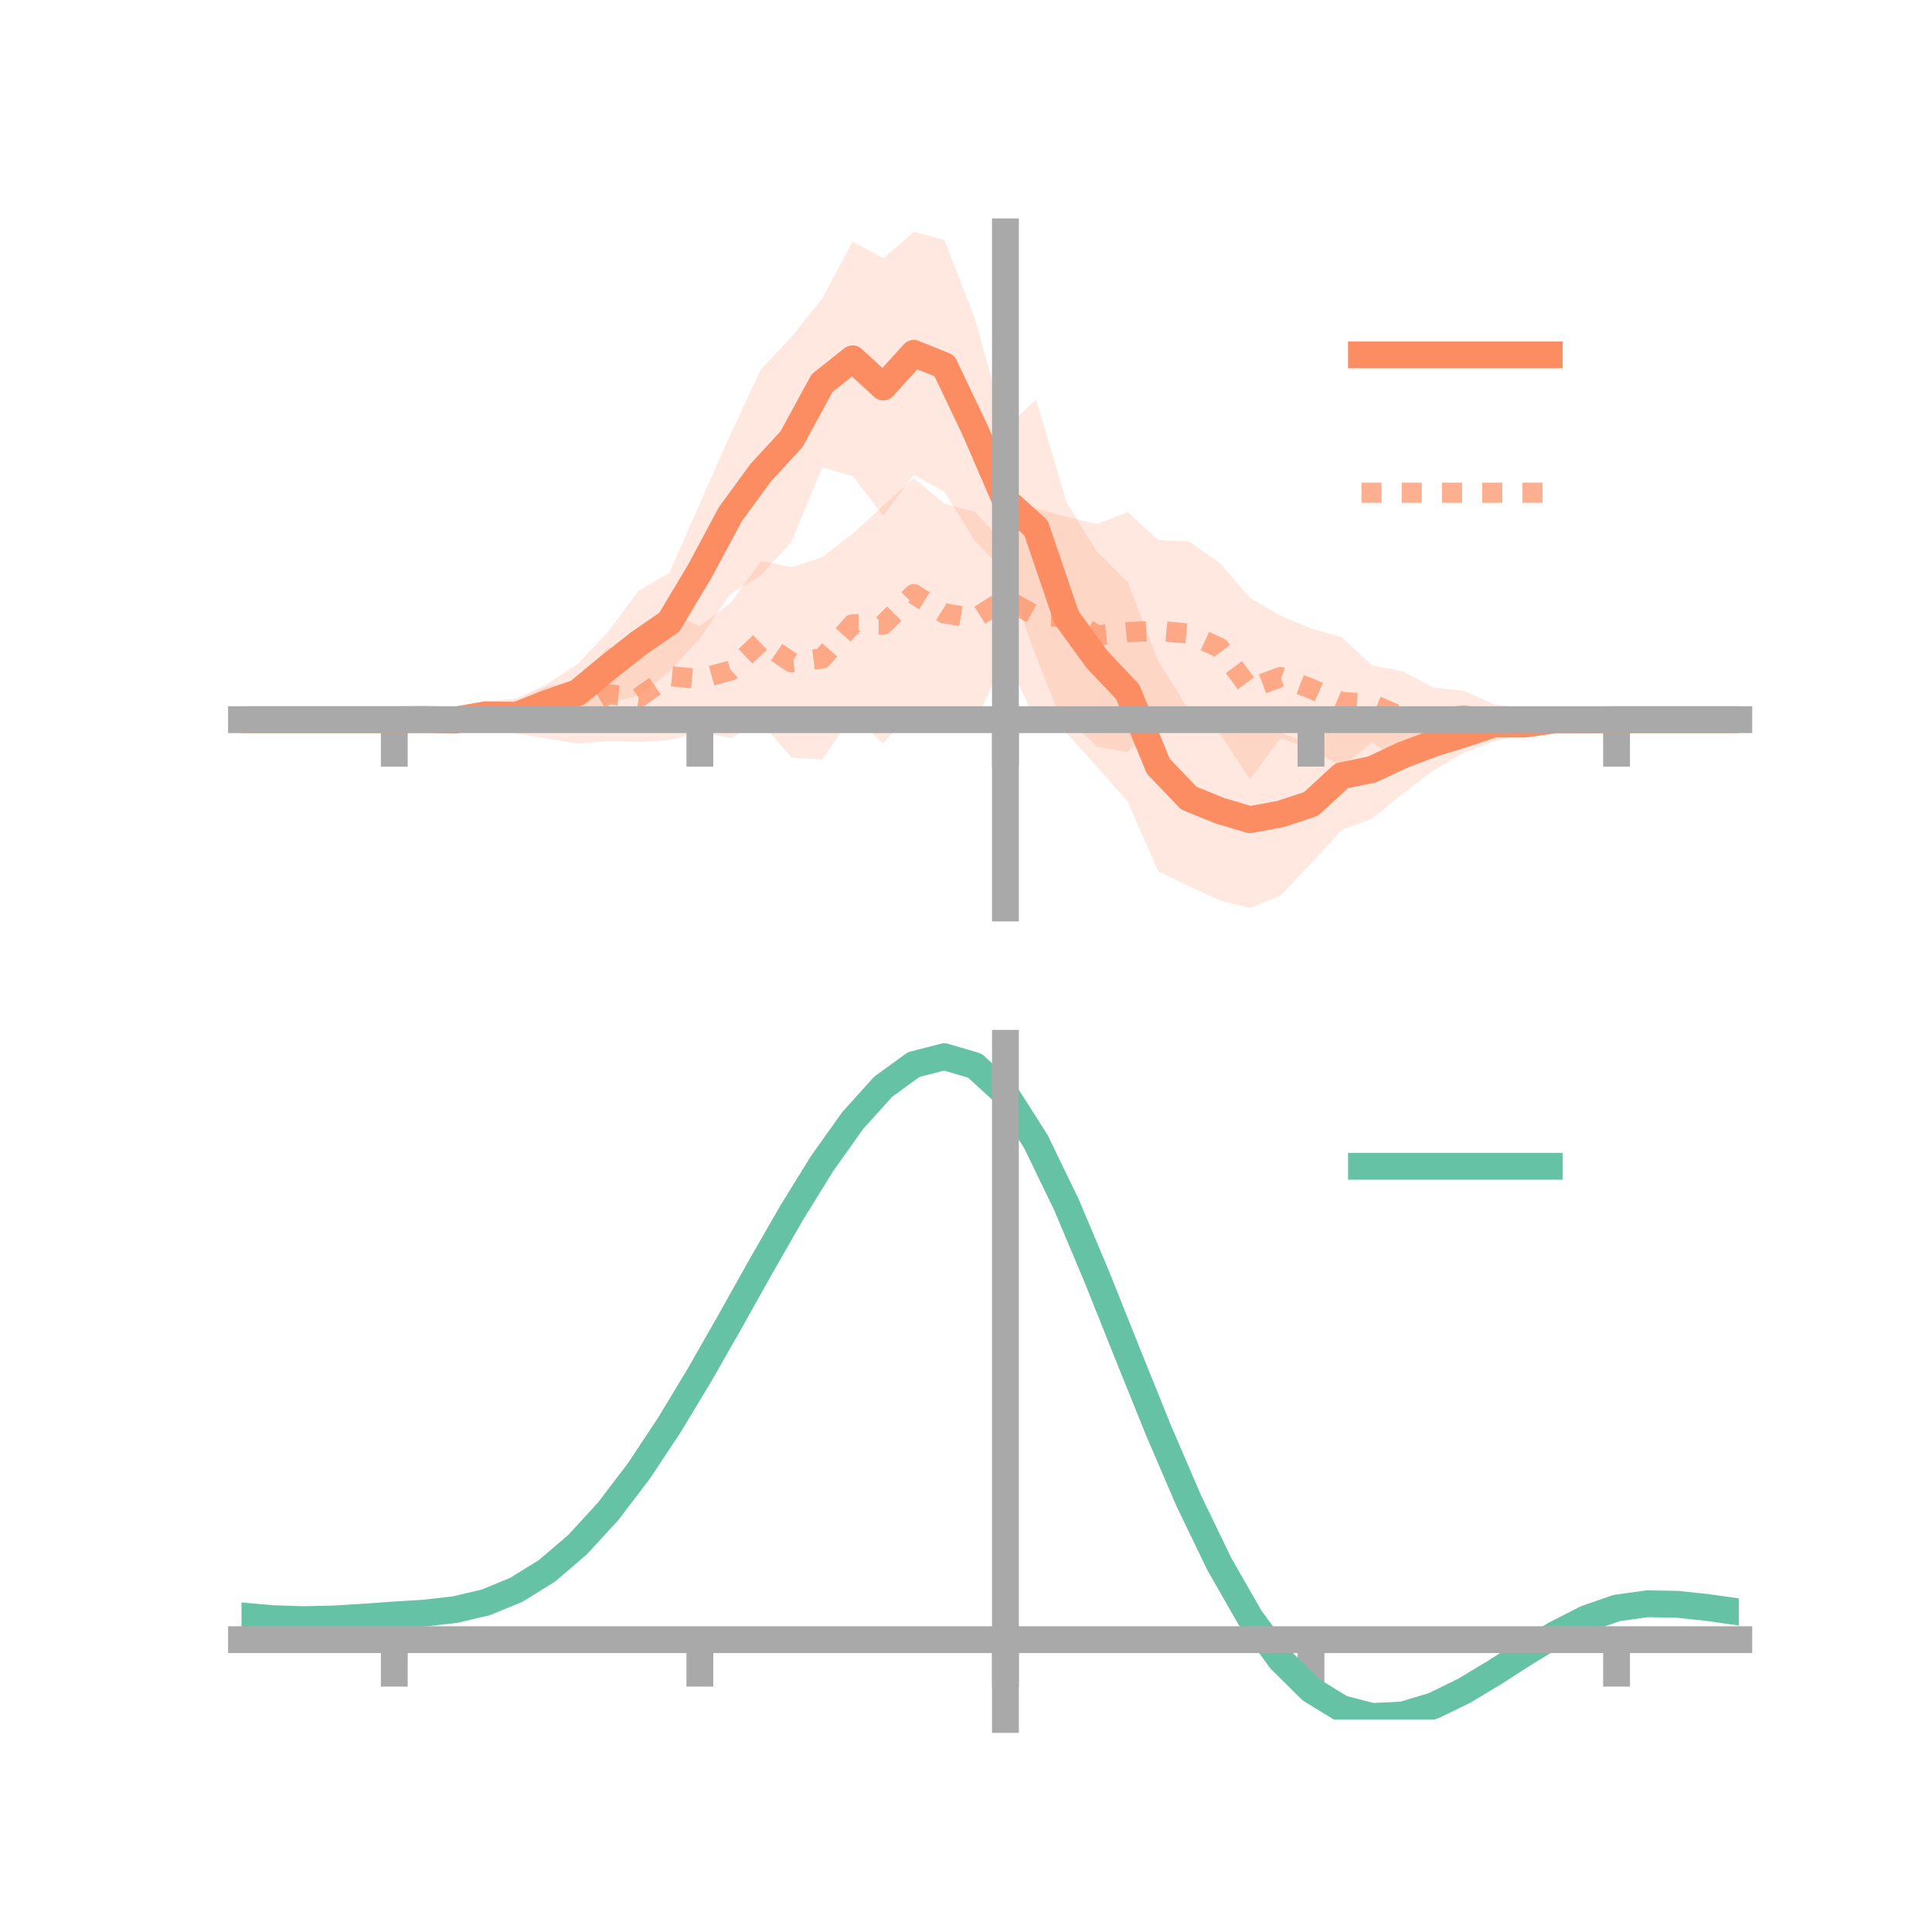 <?xml version="1.0" encoding="utf-8" standalone="no"?>
<!DOCTYPE svg PUBLIC "-//W3C//DTD SVG 1.1//EN"
  "http://www.w3.org/Graphics/SVG/1.1/DTD/svg11.dtd">
<!-- Created with matplotlib (https://matplotlib.org/) -->
<svg height="144pt" version="1.1" viewBox="0 0 144 144" width="144pt" xmlns="http://www.w3.org/2000/svg" xmlns:xlink="http://www.w3.org/1999/xlink">
 <defs>
  <style type="text/css">*{stroke-linecap:butt;stroke-linejoin:round;}</style>
 </defs>
 <g id="figure_1">
  <g id="patch_1">
   <path d="M 0 144 
L 144 144 
L 144 0 
L 0 0 
z
" style="fill:none;"/>
  </g>
  <g id="axes_1">
   <g id="patch_2">
    <path d="M 18 67.68 
L 129.6 67.68 
L 129.6 17.28 
L 18 17.28 
z
" style="fill:none;"/>
   </g>
   <g id="PolyCollection_1">
    <path clip-path="url(#p28615d2e58)" d="M 18 53.638 
L 18 53.638 
L 20.278 53.638 
L 22.555 53.638 
L 24.833 53.638 
L 27.11 53.638 
L 29.388 53.638 
L 31.665 53.452 
L 33.943 53.278 
L 36.22 52.319 
L 38.498 52.057 
L 40.776 50.981 
L 43.053 49.499 
L 45.331 47.076 
L 47.608 44.021 
L 49.886 42.694 
L 52.163 37.531 
L 54.441 32.378 
L 56.718 27.526 
L 58.996 25.1 
L 61.273 22.261 
L 63.551 18.006 
L 65.829 19.245 
L 68.106 17.28 
L 70.384 17.881 
L 72.661 23.734 
L 74.939 31.965 
L 77.216 29.778 
L 79.494 37.42 
L 81.771 41.157 
L 84.049 43.366 
L 86.327 49.265 
L 88.604 52.938 
L 90.882 53.728 
L 93.159 54.509 
L 95.437 54.592 
L 97.714 55.487 
L 99.992 53.779 
L 102.269 53.688 
L 104.547 53.393 
L 106.824 53.388 
L 109.102 53.319 
L 111.38 52.676 
L 113.657 53.199 
L 115.935 53.214 
L 118.212 53.539 
L 120.49 53.638 
L 122.767 53.638 
L 125.045 53.638 
L 127.322 53.638 
L 129.6 53.638 
L 129.6 53.638 
L 129.6 53.638 
L 127.322 53.638 
L 125.045 53.638 
L 122.767 53.638 
L 120.49 53.638 
L 118.212 53.769 
L 115.935 54.088 
L 113.657 54.738 
L 111.38 55.24 
L 109.102 56.102 
L 106.824 57.44 
L 104.547 59.159 
L 102.269 61.006 
L 99.992 61.867 
L 97.714 64.358 
L 95.437 66.752 
L 93.159 67.68 
L 90.882 67.1 
L 88.604 66.031 
L 86.327 64.939 
L 84.049 59.758 
L 81.771 57.152 
L 79.494 54.629 
L 77.216 48.903 
L 74.939 42.626 
L 72.661 40.323 
L 70.384 36.63 
L 68.106 35.393 
L 65.829 38.434 
L 63.551 35.483 
L 61.273 34.845 
L 58.996 40.365 
L 56.718 42.887 
L 54.441 44.252 
L 52.163 47.599 
L 49.886 50.054 
L 47.608 51.862 
L 45.331 52.406 
L 43.053 53.749 
L 40.776 53.862 
L 38.498 54.583 
L 36.22 54.22 
L 33.943 54.06 
L 31.665 53.794 
L 29.388 53.638 
L 27.11 53.638 
L 24.833 53.638 
L 22.555 53.638 
L 20.278 53.638 
L 18 53.638 
z
" style="fill:#fc8d62;fill-opacity:0.2;"/>
   </g>
   <g id="PolyCollection_2">
    <path clip-path="url(#p28615d2e58)" d="M 18 53.638 
L 18 53.638 
L 20.278 53.638 
L 22.555 53.638 
L 24.833 53.638 
L 27.11 53.638 
L 29.388 53.638 
L 31.665 53.561 
L 33.943 53.145 
L 36.22 52.479 
L 38.498 52.22 
L 40.776 51.167 
L 43.053 50.729 
L 45.331 48.247 
L 47.608 48.68 
L 49.886 45.621 
L 52.163 46.675 
L 54.441 44.957 
L 56.718 41.814 
L 58.996 42.275 
L 61.273 41.539 
L 63.551 39.774 
L 65.829 37.69 
L 68.106 35.653 
L 70.384 37.538 
L 72.661 38.146 
L 74.939 40.588 
L 77.216 37.889 
L 79.494 38.524 
L 81.771 39.056 
L 84.049 38.168 
L 86.327 40.257 
L 88.604 40.344 
L 90.882 41.929 
L 93.159 44.551 
L 95.437 45.898 
L 97.714 46.842 
L 99.992 47.489 
L 102.269 49.602 
L 104.547 50.032 
L 106.824 51.244 
L 109.102 51.484 
L 111.38 52.518 
L 113.657 52.784 
L 115.935 53.154 
L 118.212 53.4 
L 120.49 53.638 
L 122.767 53.638 
L 125.045 53.638 
L 127.322 53.638 
L 129.6 53.638 
L 129.6 53.638 
L 129.6 53.638 
L 127.322 53.638 
L 125.045 53.638 
L 122.767 53.638 
L 120.49 53.638 
L 118.212 53.794 
L 115.935 54.162 
L 113.657 54.537 
L 111.38 54.791 
L 109.102 55.158 
L 106.824 55.928 
L 104.547 56.905 
L 102.269 55.33 
L 99.992 57.154 
L 97.714 55.812 
L 95.437 55.027 
L 93.159 58.09 
L 90.882 54.611 
L 88.604 54.115 
L 86.327 53.767 
L 84.049 56.055 
L 81.771 55.67 
L 79.494 53.431 
L 77.216 53.921 
L 74.939 48.674 
L 72.661 54.043 
L 70.384 53.89 
L 68.106 52.905 
L 65.829 55.415 
L 63.551 53.282 
L 61.273 56.618 
L 58.996 56.465 
L 56.718 53.83 
L 54.441 55.002 
L 52.163 54.55 
L 49.886 55.164 
L 47.608 55.305 
L 45.331 55.244 
L 43.053 55.421 
L 40.776 55.042 
L 38.498 54.678 
L 36.22 54.321 
L 33.943 54.077 
L 31.665 53.801 
L 29.388 53.638 
L 27.11 53.638 
L 24.833 53.638 
L 22.555 53.638 
L 20.278 53.638 
L 18 53.638 
z
" style="fill:#fc8d62;fill-opacity:0.2;"/>
   </g>
   <g id="matplotlib.axis_1">
    <g id="xtick_1">
     <g id="line2d_1">
      <defs>
       <path d="M 0 0 
L 0 3.5 
" id="me7e4afc975" style="stroke:#a9a9a9;stroke-width:2;"/>
      </defs>
      <g>
       <use style="fill:#a9a9a9;stroke:#a9a9a9;stroke-width:2;" x="29.388" xlink:href="#me7e4afc975" y="53.638"/>
      </g>
     </g>
    </g>
    <g id="xtick_2">
     <g id="line2d_2">
      <g>
       <use style="fill:#a9a9a9;stroke:#a9a9a9;stroke-width:2;" x="52.163" xlink:href="#me7e4afc975" y="53.638"/>
      </g>
     </g>
    </g>
    <g id="xtick_3">
     <g id="line2d_3">
      <g>
       <use style="fill:#a9a9a9;stroke:#a9a9a9;stroke-width:2;" x="74.939" xlink:href="#me7e4afc975" y="53.638"/>
      </g>
     </g>
    </g>
    <g id="xtick_4">
     <g id="line2d_4">
      <g>
       <use style="fill:#a9a9a9;stroke:#a9a9a9;stroke-width:2;" x="97.714" xlink:href="#me7e4afc975" y="53.638"/>
      </g>
     </g>
    </g>
    <g id="xtick_5">
     <g id="line2d_5">
      <g>
       <use style="fill:#a9a9a9;stroke:#a9a9a9;stroke-width:2;" x="120.49" xlink:href="#me7e4afc975" y="53.638"/>
      </g>
     </g>
    </g>
   </g>
   <g id="matplotlib.axis_2"/>
   <g id="line2d_6">
    <path clip-path="url(#p28615d2e58)" d="M 18 53.638 
L 20.278 53.638 
L 22.555 53.638 
L 24.833 53.638 
L 27.11 53.638 
L 29.388 53.638 
L 31.665 53.623 
L 33.943 53.669 
L 36.22 53.27 
L 38.498 53.32 
L 40.776 52.422 
L 43.053 51.624 
L 45.331 49.741 
L 47.608 47.942 
L 49.886 46.374 
L 52.163 42.565 
L 54.441 38.315 
L 56.718 35.206 
L 58.996 32.732 
L 61.273 28.553 
L 63.551 26.745 
L 65.829 28.84 
L 68.106 26.337 
L 70.384 27.255 
L 72.661 32.028 
L 74.939 37.296 
L 77.216 39.341 
L 79.494 46.025 
L 81.771 49.154 
L 84.049 51.562 
L 86.327 57.102 
L 88.604 59.484 
L 90.882 60.414 
L 93.159 61.094 
L 95.437 60.672 
L 97.714 59.923 
L 99.992 57.823 
L 102.269 57.347 
L 104.547 56.276 
L 106.824 55.414 
L 109.102 54.71 
L 111.38 53.958 
L 113.657 53.969 
L 115.935 53.651 
L 118.212 53.654 
L 120.49 53.638 
L 122.767 53.638 
L 125.045 53.638 
L 127.322 53.638 
L 129.6 53.638 
" style="fill:none;stroke:#fc8d62;stroke-linecap:square;stroke-width:2;"/>
   </g>
   <g id="line2d_7">
    <path clip-path="url(#p28615d2e58)" d="M 18 53.638 
L 20.278 53.638 
L 22.555 53.638 
L 24.833 53.638 
L 27.11 53.638 
L 29.388 53.638 
L 31.665 53.681 
L 33.943 53.611 
L 36.22 53.4 
L 38.498 53.449 
L 40.776 53.104 
L 43.053 53.075 
L 45.331 51.746 
L 47.608 51.993 
L 49.886 50.392 
L 52.163 50.613 
L 54.441 49.98 
L 56.718 47.822 
L 58.996 49.37 
L 61.273 49.079 
L 63.551 46.528 
L 65.829 46.553 
L 68.106 44.279 
L 70.384 45.714 
L 72.661 46.094 
L 74.939 44.631 
L 77.216 45.905 
L 79.494 45.977 
L 81.771 47.363 
L 84.049 47.111 
L 86.327 47.012 
L 88.604 47.229 
L 90.882 48.27 
L 93.159 51.321 
L 95.437 50.462 
L 97.714 51.327 
L 99.992 52.322 
L 102.269 52.466 
L 104.547 53.469 
L 106.824 53.586 
L 109.102 53.321 
L 111.38 53.655 
L 113.657 53.661 
L 115.935 53.658 
L 118.212 53.597 
L 120.49 53.638 
L 122.767 53.638 
L 125.045 53.638 
L 127.322 53.638 
L 129.6 53.638 
" style="fill:none;stroke:#fc8d62;stroke-dasharray:1.5,1.5;stroke-dashoffset:0;stroke-opacity:0.7;stroke-width:1.5;"/>
   </g>
   <g id="patch_3">
    <path d="M 74.939 67.68 
L 74.939 17.28 
" style="fill:none;stroke:#a9a9a9;stroke-linecap:square;stroke-linejoin:miter;stroke-width:2;"/>
   </g>
   <g id="patch_4">
    <path d="M 129.6 67.68 
L 129.6 17.28 
" style="fill:none;"/>
   </g>
   <g id="patch_5">
    <path d="M 18 53.638 
L 129.6 53.638 
" style="fill:none;stroke:#a9a9a9;stroke-linecap:square;stroke-linejoin:miter;stroke-width:2;"/>
   </g>
   <g id="patch_6">
    <path d="M 18 17.28 
L 129.6 17.28 
" style="fill:none;"/>
   </g>
   <g id="legend_1">
    <g id="line2d_8">
     <path d="M 101.475 26.449 
L 115.475 26.449 
" style="fill:none;stroke:#fc8d62;stroke-linecap:square;stroke-width:2;"/>
    </g>
    <g id="line2d_9"/>
    <g id="text_1">
     <!--   -->
     <g transform="translate(121.075 28.899)scale(0.07 -0.07)">
      <defs>
       <path id="DejaVuSans-32"/>
      </defs>
      <use xlink:href="#DejaVuSans-32"/>
     </g>
    </g>
    <g id="line2d_10">
     <path d="M 101.475 36.724 
L 115.475 36.724 
" style="fill:none;stroke:#fc8d62;stroke-dasharray:1.5,1.5;stroke-dashoffset:0;stroke-opacity:0.7;stroke-width:1.5;"/>
    </g>
    <g id="line2d_11"/>
    <g id="text_2">
     <!--   -->
     <g transform="translate(121.075 39.174)scale(0.07 -0.07)">
      <use xlink:href="#DejaVuSans-32"/>
     </g>
    </g>
   </g>
  </g>
  <g id="axes_2">
   <g id="patch_7">
    <path d="M 18 128.16 
L 129.6 128.16 
L 129.6 77.76 
L 18 77.76 
z
" style="fill:none;"/>
   </g>
   <g id="PolyCollection_3">
    <path clip-path="url(#p9d37387c4f)" d="M 18 120.485 
L 18 120.397 
L 20.278 120.61 
L 22.555 120.689 
L 24.833 120.635 
L 27.11 120.488 
L 29.388 120.319 
L 31.665 120.17 
L 33.943 119.903 
L 36.22 119.358 
L 38.498 118.411 
L 40.776 116.969 
L 43.053 114.981 
L 45.331 112.438 
L 47.608 109.374 
L 49.886 105.854 
L 52.163 101.982 
L 54.441 97.885 
L 56.718 93.718 
L 58.996 89.657 
L 61.273 85.89 
L 63.551 82.616 
L 65.829 80.037 
L 68.106 78.354 
L 70.384 77.76 
L 72.661 78.441 
L 74.939 80.562 
L 77.216 84.202 
L 79.494 88.984 
L 81.771 94.474 
L 84.049 100.267 
L 86.327 106.007 
L 88.604 111.393 
L 90.882 116.193 
L 93.159 120.236 
L 95.437 123.42 
L 97.714 125.705 
L 99.992 127.112 
L 102.269 127.711 
L 104.547 127.609 
L 106.824 126.94 
L 109.102 125.855 
L 111.38 124.514 
L 113.657 123.078 
L 115.935 121.707 
L 118.212 120.554 
L 120.49 119.768 
L 122.767 119.451 
L 125.045 119.496 
L 127.322 119.752 
L 129.6 120.087 
L 129.6 120.202 
L 129.6 120.202 
L 127.322 119.892 
L 125.045 119.656 
L 122.767 119.621 
L 120.49 119.942 
L 118.212 120.736 
L 115.935 121.917 
L 113.657 123.335 
L 111.38 124.825 
L 109.102 126.218 
L 106.824 127.344 
L 104.547 128.041 
L 102.269 128.16 
L 99.992 127.576 
L 97.714 126.195 
L 95.437 123.964 
L 93.159 120.873 
L 90.882 116.961 
L 88.604 112.322 
L 86.327 107.115 
L 84.049 101.563 
L 81.771 95.953 
L 79.494 90.632 
L 77.216 85.995 
L 74.939 82.466 
L 72.661 80.415 
L 70.384 79.759 
L 68.106 80.333 
L 65.829 81.954 
L 63.551 84.429 
L 61.273 87.564 
L 58.996 91.164 
L 56.718 95.038 
L 54.441 99.006 
L 52.163 102.903 
L 49.886 106.584 
L 47.608 109.927 
L 45.331 112.842 
L 43.053 115.267 
L 40.776 117.174 
L 38.498 118.571 
L 36.22 119.497 
L 33.943 120.03 
L 31.665 120.287 
L 29.388 120.423 
L 27.11 120.576 
L 24.833 120.705 
L 22.555 120.748 
L 20.278 120.676 
L 18 120.485 
z
" style="fill:#66c2a5;fill-opacity:0.2;"/>
   </g>
   <g id="matplotlib.axis_3">
    <g id="xtick_6">
     <g id="line2d_12">
      <g>
       <use style="fill:#a9a9a9;stroke:#a9a9a9;stroke-width:2;" x="29.388" xlink:href="#me7e4afc975" y="122.21"/>
      </g>
     </g>
    </g>
    <g id="xtick_7">
     <g id="line2d_13">
      <g>
       <use style="fill:#a9a9a9;stroke:#a9a9a9;stroke-width:2;" x="52.163" xlink:href="#me7e4afc975" y="122.21"/>
      </g>
     </g>
    </g>
    <g id="xtick_8">
     <g id="line2d_14">
      <g>
       <use style="fill:#a9a9a9;stroke:#a9a9a9;stroke-width:2;" x="74.939" xlink:href="#me7e4afc975" y="122.21"/>
      </g>
     </g>
    </g>
    <g id="xtick_9">
     <g id="line2d_15">
      <g>
       <use style="fill:#a9a9a9;stroke:#a9a9a9;stroke-width:2;" x="97.714" xlink:href="#me7e4afc975" y="122.21"/>
      </g>
     </g>
    </g>
    <g id="xtick_10">
     <g id="line2d_16">
      <g>
       <use style="fill:#a9a9a9;stroke:#a9a9a9;stroke-width:2;" x="120.49" xlink:href="#me7e4afc975" y="122.21"/>
      </g>
     </g>
    </g>
   </g>
   <g id="matplotlib.axis_4"/>
   <g id="line2d_17">
    <path clip-path="url(#p9d37387c4f)" d="M 18 120.441 
L 20.278 120.643 
L 22.555 120.719 
L 24.833 120.67 
L 27.11 120.532 
L 29.388 120.371 
L 31.665 120.228 
L 33.943 119.966 
L 36.22 119.428 
L 38.498 118.491 
L 40.776 117.072 
L 43.053 115.124 
L 45.331 112.64 
L 47.608 109.651 
L 49.886 106.219 
L 52.163 102.442 
L 54.441 98.445 
L 56.718 94.378 
L 58.996 90.411 
L 61.273 86.727 
L 63.551 83.523 
L 65.829 80.996 
L 68.106 79.344 
L 70.384 78.76 
L 72.661 79.428 
L 74.939 81.514 
L 77.216 85.098 
L 79.494 89.808 
L 81.771 95.214 
L 84.049 100.915 
L 86.327 106.561 
L 88.604 111.858 
L 90.882 116.577 
L 93.159 120.555 
L 95.437 123.692 
L 97.714 125.95 
L 99.992 127.344 
L 102.269 127.935 
L 104.547 127.825 
L 106.824 127.142 
L 109.102 126.037 
L 111.38 124.669 
L 113.657 123.207 
L 115.935 121.812 
L 118.212 120.645 
L 120.49 119.855 
L 122.767 119.536 
L 125.045 119.576 
L 127.322 119.822 
L 129.6 120.144 
" style="fill:none;stroke:#66c2a5;stroke-linecap:square;stroke-width:2;"/>
   </g>
   <g id="patch_8">
    <path d="M 74.939 128.16 
L 74.939 77.76 
" style="fill:none;stroke:#a9a9a9;stroke-linecap:square;stroke-linejoin:miter;stroke-width:2;"/>
   </g>
   <g id="patch_9">
    <path d="M 129.6 128.16 
L 129.6 77.76 
" style="fill:none;"/>
   </g>
   <g id="patch_10">
    <path d="M 18 122.21 
L 129.6 122.21 
" style="fill:none;stroke:#a9a9a9;stroke-linecap:square;stroke-linejoin:miter;stroke-width:2;"/>
   </g>
   <g id="patch_11">
    <path d="M 18 77.76 
L 129.6 77.76 
" style="fill:none;"/>
   </g>
   <g id="legend_2">
    <g id="line2d_18">
     <path d="M 101.475 86.929 
L 115.475 86.929 
" style="fill:none;stroke:#66c2a5;stroke-linecap:square;stroke-width:2;"/>
    </g>
    <g id="line2d_19"/>
    <g id="text_3">
     <!--   -->
     <g transform="translate(121.075 89.379)scale(0.07 -0.07)">
      <use xlink:href="#DejaVuSans-32"/>
     </g>
    </g>
   </g>
  </g>
 </g>
 <defs>
  <clipPath id="p28615d2e58">
   <rect height="50.4" width="111.6" x="18" y="17.28"/>
  </clipPath>
  <clipPath id="p9d37387c4f">
   <rect height="50.4" width="111.6" x="18" y="77.76"/>
  </clipPath>
 </defs>
</svg>

